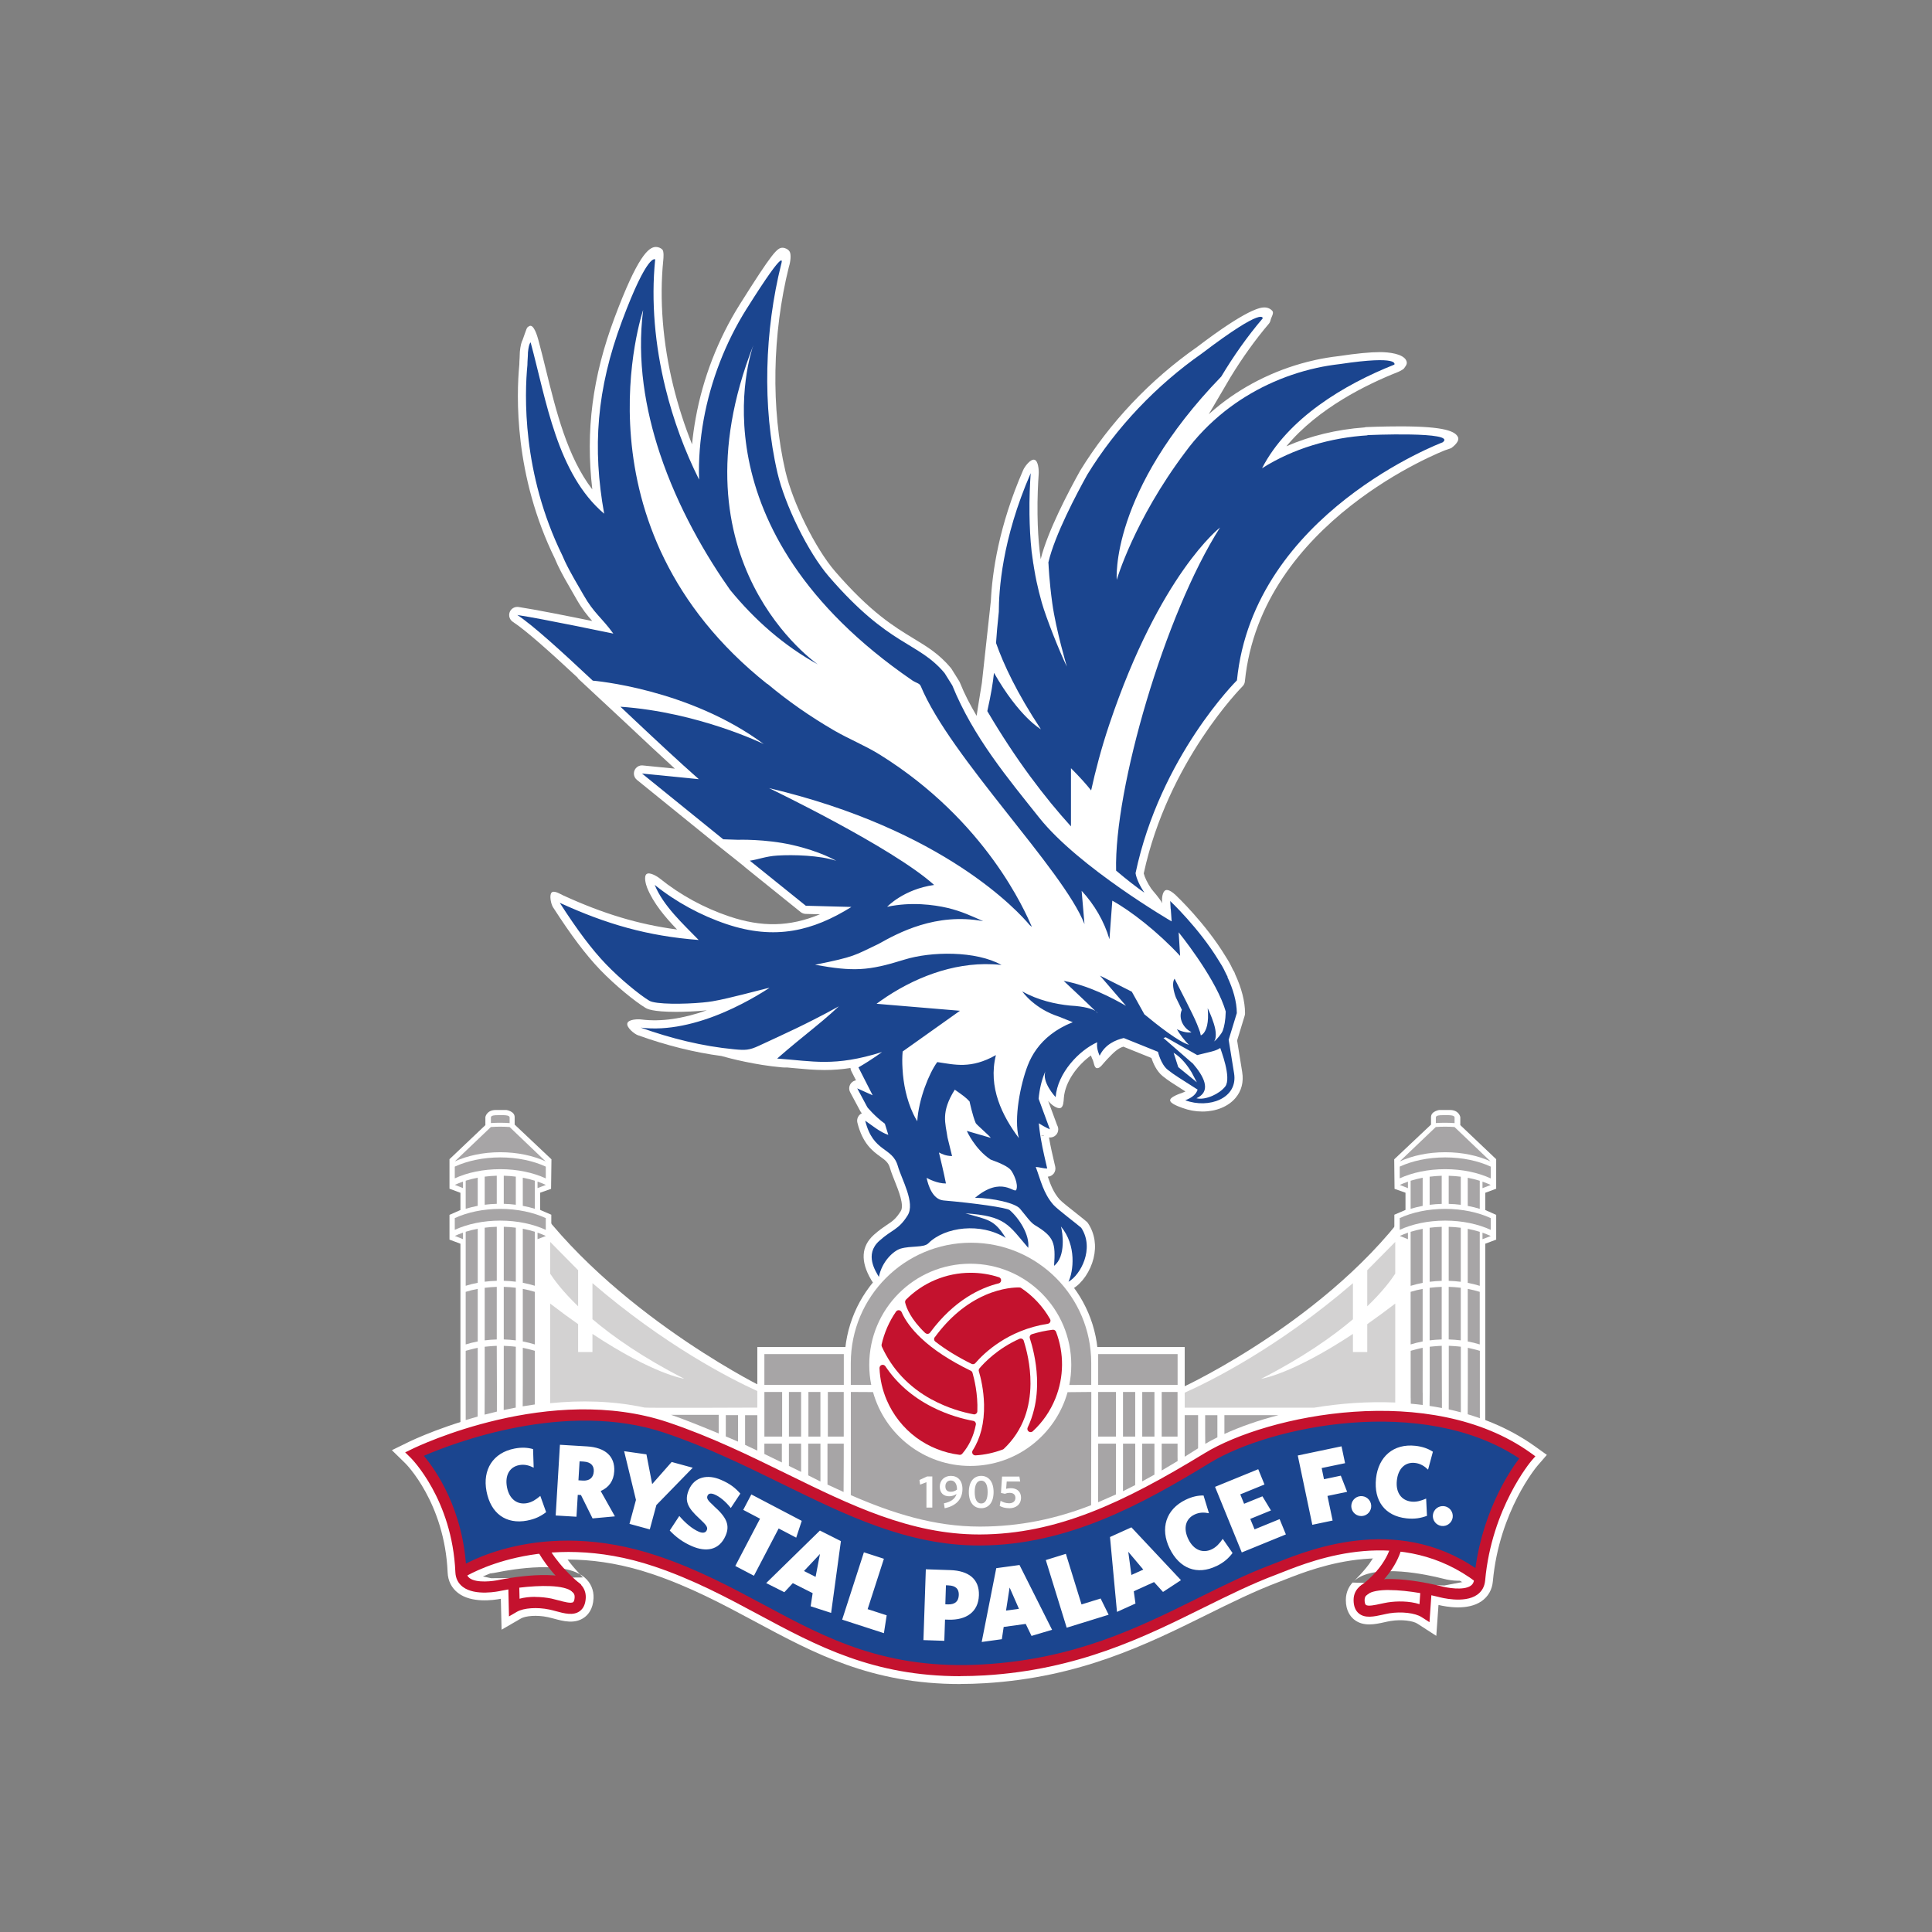 <svg width="512" height="512" viewBox="0 0 512 512" xmlns="http://www.w3.org/2000/svg" xmlns:xlink="http://www.w3.org/1999/xlink"><rect x="0" y="0" width="512" height="512" fill="#808080" stroke="none"/><title>crystal-palace</title><defs><path id="a" d="M5.425 3.13H6.71v7.876H5.425V3.13z"/></defs><g fill="none" fill-rule="evenodd"><path d="M200.988 367.01s-42.576-21.376-63.32-54.17c.11 28.18-1.278 63.328-1.278 63.328l65.166 12.817-.568-21.974zm112.512.58s42.577-19.693 63.32-52.48c-.11 28.173 1.285 61.053 1.285 61.053l-65.172 12.823.568-21.395z" fill="#FFF"/><path d="M313.96 408.715H200.698V356.97H313.96v51.745z" fill="#FFF"/><path d="M291.028 360.798c0 18.337-15.047 33.218-33.606 33.218-18.554 0-33.6-14.88-33.6-33.218 0-18.347 15.046-33.222 33.6-33.222 18.56 0 33.606 14.875 33.606 33.222m-169.013 17.34v-48.54l-2.895-1.087v-6.56l2.895-1.28v-4.57l-2.895-1.08V307.2l9.51-9.03v-2.137s.32-1.875 2.758-1.875h2.806s2.195.32 2.195 1.88v1.993l9.75 9.2-.1 7.826-2.9 1.026v4.563l2.96 1.27v51.575l-24.1 4.667zm271.595 0v-48.54l2.895-1.087v-6.56l-2.895-1.28v-4.57l2.895-1.08V307.2l-9.51-9.03v-2.137s-.32-1.875-2.758-1.875h-2.812s-2.19.32-2.19 1.88v1.993l-9.752 9.2.088 7.826 2.9 1.026v4.563l-2.95 1.27v51.575l24.1 4.67zm-139.135 68.15c-23.55 0-38.6-8.08-54.458-16.598-8.403-4.504-17.087-9.168-27.293-12.595-28.87-9.704-47.88 2.185-48.675 2.7l-3.85-5.94c.9-.59 22.51-14.313 54.77-3.472 10.77 3.62 19.71 8.428 28.38 13.076 16.37 8.78 31.82 17.09 57.25 15.56 23.78-1.43 40.13-9.52 55.94-17.35 6.74-3.34 13.1-6.49 19.85-9.03.43-.17.95-.37 1.55-.6 8.45-3.35 34.21-13.52 56.45 3.43l-4.29 5.63c-19.07-14.54-41.23-5.78-49.58-2.49-.63.25-1.18.47-1.655.64-6.413 2.418-12.63 5.49-19.21 8.75-15.675 7.755-33.44 16.553-58.644 18.07-2.25.134-4.434.2-6.552.2" fill="#FFF"/><path d="M380.605 433.5l-5-3.224c-1.12-.724-4.07-1.182-7.064-.7-.53.08-1.08.208-1.63.33-2.51.557-5.63 1.236-8.06-.712-.99-.8-2.19-2.346-2.19-5.183 0-2.15.93-4.07 2.62-5.39 5.53-4.3 19.08-1.29 23.11-.27 2.68.74 5.63.71 6.21.18 1.37-15.28 7.58-26.33 11.07-31.46-25.06-15.166-63.42-6.925-77.8 2.265-21.43 13.706-39.3 22.207-62.12 22.306-19.447.018-35.95-8.002-53.367-16.536-9.752-4.78-19.83-9.72-30.914-13.448-23.3-7.83-49.806.984-59.874 5.008 3.745 5.156 9.45 15.27 10.07 29.757.545.673 3.484.845 6.125.26 4.14-.845 17.826-3.19 23.135 1.368 1.627 1.4 2.47 3.353 2.366 5.51-.135 2.83-1.4 4.323-2.434 5.074-2.517 1.83-5.604 1-8.09.32-.55-.142-1.09-.29-1.61-.4-2.97-.63-5.94-.314-7.097.36l-5.14 2.97-.196-8.19c-2.03.39-7.78 1.185-11.33-1.53-1.715-1.315-2.674-3.197-2.77-5.45-.792-18.52-11.09-28.8-11.196-28.9l-3.58-3.5 4.5-2.197c1.51-.735 37.348-17.91 69.366-7.155 11.523 3.875 21.822 8.926 31.77 13.805 16.59 8.13 32.26 15.81 50.01 15.81h.235c21.115-.09 37.99-8.17 58.354-21.197 16.84-10.752 60.883-19.98 88.7-.077l3.148 2.258-2.53 2.926c-.1.11-10.09 11.95-11.78 30.55-.195 2.25-1.243 4.086-3.02 5.31-3.64 2.52-9.28 1.49-11.39.984l-.58 8.186zM154.5 418.04s-3.517-3.533-4.983-6.127c-2.895-5.14-25.54 5-25.54 5l6.176 1.33m228.29 1.147s3.6-3.45 5.12-6.006c3.034-5.067 25.42 5.602 25.42 5.602l-6.204 1.187" fill="#FFF"/><path d="M121.344 418.242s-.49-13.943-3.61-20.125c-3.127-6.188-4.38-12.414-4.38-12.414s18.985-9.565 31.357-9.797c12.37-.232 43.16 5.122 52.75 10.415 9.6 5.3 35.45 19.5 48.86 22.4 13.42 2.9 35.57-.55 49.43-6.26 13.86-5.7 23.13-15.53 28.74-18.03 5.618-2.49 23.73-9.05 35.91-10.14 12.18-1.1 26.847 3.89 35.11 5.46 8.267 1.563 7.05 4.693 7.05 4.693L392.6 416.1s-15.898-5.41-26.556-5.72c-10.658-.313-28.787 7.712-34.405 9.793-5.61 2.087-30.31 12.404-38.26 15.533-7.95 3.125-34.81 10.31-50.12 6.878-15.3-3.44-45.03-18.545-52.81-22.41-7.78-3.857-35.906-13.136-39.63-11.364-3.73 1.766-29.49 9.44-29.49 9.44m155.18-117.41c.06.038.125.06.18.088l-.937.155.753-.244zm109.94-184.8c-.562-1.72-3.49-3.05-15.35-3.05-4.62 0-8.926.187-8.97.187-.19.005-.365.044-.54.094-7.34.54-14.35 2.23-20.677 4.99 8.394-10.14 21.473-16.47 29.38-19.6.41-.16 1.576-.7 1.824-1.08.38-.61 1.03-1.16.5-2.15-.92-1.68-4.515-2.12-6.92-2.12-2.58 0-6.246.36-10.834 1.05-2.185.25-4.34.608-6.4 1.06-.097.016-.19.04-.28.07-9.106 2.05-17.724 6.133-24.92 11.813-1.01.8-1.98 1.63-2.933 2.474l5.796-9.874c3.14-5.13 6.53-9.87 10.112-14.088.243-.28.403-.625.474-.98.144-.72.96-1.847.496-2.415-.294-.35-.96-.95-2.14-.95-1.043 0-4.51.355-17.79 10.456-12.5 8.746-23.21 20.07-31.03 32.817-3.136 5.63-8.622 16.077-10.45 23.43-.102-.743-.21-1.482-.284-2.2-.33-2.95-.51-6.015-.56-9.647-.06-4.34.133-8.232.31-10.73.076-1.05-.122-3.52-1.137-3.76-1.02-.257-2.57 1.78-2.983 2.75-6.495 14.882-8.204 27.263-8.557 34.65l-2.375 21.72c-.27 1.5-1.4 8.752-1.4 8.752-1.81-3.14-3.077-5.47-4.45-8.873-.05-.116-.11-.22-.17-.332l-2.05-3.273c-.05-.084-.11-.172-.178-.244-3.1-3.685-6.23-5.59-9.857-7.78-5.09-3.09-11.42-6.926-20.827-17.82-5.19-6.017-11.203-18.166-13.144-26.528-3.85-16.565-3.49-36.37.93-54.16.403-1.186.684-3.355.155-4.095-.402-.567-1.16-.95-1.86-.95-1.383 0-2.635 1.22-11.313 15.02-.02.04-.045.07-.067.11-5.695 9.085-9.72 19.473-11.62 30.07-.426 2.308-.74 4.61-.96 6.895-2.01-5.01-3.678-10.2-4.98-15.493-2.778-11.345-3.7-22.86-2.65-33.285.065-.653.21-2.39-.255-2.855-.45-.426-1.07-.674-1.71-.674-1.918 0-4.857 2.468-10.97 18.82-5.818 15.568-7.69 29.836-5.87 45.44-6.608-8.605-9.585-20.715-12.265-31.62-.664-2.702-1.32-5.36-2.004-7.9-.34-1.27-1.26-4.36-2.42-3.77-.082.032-.16.082-.236.137-.005.007-.016.01-.027.018-.045.03-.084.06-.12.1-.057.046-.113.08-.157.13-.233.224-1.07 2.92-1.214 3.21-.37.695-.61 1.71-.754 3.19-.005.07-.01.137-.01.21 0 .507-.034 1.015-.06 1.523-.034.564-.073 1.12-.073 1.684-.79 8.18-1.41 29.348 9.44 51.46l.25.58c.14.33.29.665.44 1.002 1.18 2.49 2.51 4.78 3.79 6.98.422.73.835 1.448 1.243 2.166 1.5 2.63 2.81 4.24 4.16 5.77-6.125-1.254-15.18-3.06-19.545-3.716-1.01-.135-1.97.42-2.33 1.36-.36.95-.02 2.02.834 2.575 3.646 2.393 10.296 8.393 17.276 14.895l-.1.03 12.385 11.53 1.13 1.06c4.044 3.81 8.24 7.74 12.25 11.39l-8.49-.848c-.94-.11-1.85.44-2.208 1.323-.362.88-.103 1.9.64 2.5l19.76 16.01-.014.005 8.644 6.89c.06.06.11.135.18.19l14.838 11.95c.367.292.825.457 1.29.474l3.808.1c-8.055 3.35-15.422 3.46-24.045.566-6.64-2.23-13.004-5.7-18.39-10.047-.767-.62-2.725-1.768-3.51-1.18-.79.59-.205 2.762.164 3.68 1.682 4.12 4.78 7.753 7.912 11.02-10.22-1.353-19.55-4.174-30.174-9.04-.877-.405-2.476-1.443-3.104-.72-.62.73-.12 3.036.4 3.847 4.81 7.47 8.664 12.59 12.49 16.58 4.025 4.19 9.335 8.48 11.948 10.046.496.31 1.836 1.106 8.2 1.106 2.402 0 5.076-.12 7.32-.335.28-.03.556-.054.82-.08-6.345 2.25-12.2 3.08-17.246 2.45-1.09-.16-3.577-.05-3.836 1.016-.256 1.076 1.8 2.787 2.84 3.157 7.57 2.704 14.972 4.553 22.063 5.486 2.33.655 8.977 2.393 16.134 3.023.485.04.937.04 1.373.03.59.06 1.18.106 1.75.166 2.747.25 5.344.5 8.11.5 2.28 0 4.528-.17 6.866-.534.02.28.093.557.225.817l1.243 2.45c-.45.08-.89.3-1.22.66-.63.674-.76 1.68-.327 2.49l2.687 5.022c.06.114.13.23.216.33.02.016.08.1.197.237-.117.05-.227.12-.337.195-.728.51-1.06 1.424-.85 2.285 1.39 5.594 4.092 7.56 6.07 9 1.352.976 2.17 1.566 2.593 3.1.285 1.017.75 2.154 1.234 3.373 1.023 2.56 2.57 6.43 1.602 7.964-1.297 2.07-2.185 2.667-3.668 3.65-.92.62-2.065 1.39-3.465 2.644-3.36 3.024-3.598 7.036-.698 11.94l.176.285c.44.78 1.33 1.193 2.22 1.055.886-.15 1.587-.83 1.763-1.717.674-3.457 6.347-6.195 7.456-6.266 1.95-.132 3.8-.26 5.064-1.53 2.065-2.063 13.275-2.19 13.275-2.19s1.31.046 3.38.47c.395.2.803.376 1.167.608.358.23.738.35 1.16.324.247 0 4.007 1.518 4.316 1.877.56.66 6.916 4.18 7.655 4.578.43.225 4.13 5.165 4.664 5.165.86 1.27 1.184.916 1.206-.38 2.41-1.425 4.575-4.6 5.41-7.98.83-3.375.33-6.58-1.436-9.28-.1-.155-.21-.293-.35-.415-.374-.344-1.35-1.12-2.496-2.027-1.565-1.23-4.18-3.29-4.71-3.893-1.586-1.816-2.36-3.792-3.124-6.04.604-.037 1.172-.33 1.56-.816.4-.51.55-1.19.41-1.82l-.29-1.246c-.44-1.9-.944-4.045-1.346-6.402l-.026-.12c.093.01.18.02.27.02.005 0 .016-.004.033 0 1.19 0 2.155-.965 2.155-2.16 0-.4-.11-.78-.298-1.1l-2.382-6.45c.22.25.38.43.453.51.59.617 2.01 1.67 2.824 1.38.8-.277.825-1.845.89-2.695.337-4.302 3.624-8.663 7.17-11.22.197.587.39.98.44 1.07.37.726.403 2.3 1.213 2.3.01 0 .024 0 .04-.007.816-.01 1.434-1.147 2.61-2.36 1.482-1.547 2.73-2.88 4.29-3.34l7.44 2.997c.44 1.33 1.36 3.493 2.98 4.806 1.392 1.127 2.75 1.983 5.21 3.545.256.17.532.34.824.527-.227.11-.47.22-.75.32-.85.306-3.29 1.11-3.298 2.017 0 .9 2.423 1.715 3.272 2.03 1.65.62 3.47.95 5.25.95 3.66 0 6.866-1.315 8.8-3.595 1.595-1.88 2.207-4.265 1.77-6.882-.324-1.96-1.096-6.793-1.344-8.35l2.013-6.596c.06-.204.09-.425.09-.64-.013-3.124-.91-6.61-2.643-10.37l-.083-.248c-.074-.26-.21-.49-.37-.69-.09-.2-.184-.37-.27-.53-.47-1.024-1.04-2.05-1.772-3.18-5.33-8.795-12.92-15.965-13.24-16.27-.643-.6-1.91-1.655-2.71-1.285-.8.375-.965 2.103-.916 2.986l.03.47c-.518-1.233-2.503-3.303-2.944-3.97-.96-1.43-1.67-2.9-1.93-3.953 6.4-29.647 25.99-49.385 26.182-49.584.353-.35.58-.815.623-1.32 4.247-42.416 52.64-61.09 53.13-61.27.183-.066 1.435-.46 1.59-.57 1.682-1.24 1.952-2.22 1.814-2.643z" fill="#FFF"/><path d="M254.507 443.985c-23.085 0-37.917-7.965-53.55-16.355-8.48-4.548-17.234-9.245-27.606-12.734-29.97-10.08-50.2 2.788-50.4 2.915l-1.65-2.53c.87-.56 21.67-13.78 53.02-3.24 10.61 3.57 19.48 8.33 28.07 12.93 16.64 8.93 32.35 17.37 58.33 15.81 24.19-1.46 40.72-9.64 56.71-17.56 6.7-3.31 13.02-6.44 19.68-8.95.45-.17.98-.37 1.58-.61 9.07-3.58 33.16-13.08 54.48 3.17l-1.83 2.406c-19.962-15.223-42.9-6.17-51.533-2.754-.62.237-1.163.458-1.626.63-6.51 2.45-12.774 5.546-19.396 8.836-15.5 7.676-33.064 16.37-57.864 17.86-2.2.134-4.33.2-6.39.2" fill="#292D6B"/><path d="M251.37 420.14l-.684-.023-.165 5.034.63.03c1.85.06 2.88-.72 2.94-2.49.06-1.63-.87-2.48-2.71-2.54m15.22 6.67l3.43-.47-2.474-5.64-.95 6.12zm-50.46-8.94l1.16-6.05-4.24 4.506 3.08 1.55zm-61.43-30.55l-1.115-.06-.302 5.026 1.14.074c1.795.107 2.826-.76 2.925-2.42.097-1.57-.85-2.503-2.643-2.61m145.118 30.04l3.15-1.42-3.98-4.72.827 6.14z" fill="#1B458F"/><path d="M382.575 404.407c-1.456.116-2.724-.966-2.85-2.417-.116-1.457.964-2.732 2.425-2.854 1.45-.12 2.724.966 2.84 2.418.127 1.457-.965 2.732-2.415 2.853zm-4.135-14.947c-.916-.894-2.013-1.612-3.474-1.772-2.564-.276-4.444 1.463-4.786 4.653-.353 3.26 1.257 5.31 3.85 5.6 1.3.14 2.507-.19 3.913-.8l.22 4.57c-1.592.59-3.24.906-5.43.67-5.7-.62-8.712-4.636-8.072-10.586.63-5.784 4.64-9.27 10.43-8.64 1.89.206 3.39.75 4.64 1.57l-1.28 4.757zm-17.484 12.303c-1.45.116-2.724-.965-2.845-2.417-.11-1.457.96-2.732 2.42-2.854 1.45-.116 2.73.966 2.85 2.423.12 1.452-.96 2.733-2.42 2.848zm-7.78 1.193l-5.398 1.13-3.854-18.363 11.595-2.434.94 4.47-6.2 1.29.61 2.96 4.46-.94 1.675 4.28-5.21 1.09 1.36 6.496zm-24.095 8.45L322 394.03l11.446-4.675 1.654 4.052-6.417 2.616 1.014 2.495 4.858-1.976 2.26 3.742-5.484 2.24 1.14 2.772 6.64-2.71 1.66 4.05-11.67 4.77zM322.41 415c-5.155 2.517-9.842.712-12.456-4.67-2.547-5.238-.997-10.327 4.235-12.866 1.71-.834 3.27-1.17 4.76-1.143l1.44 4.71c-1.25-.26-2.56-.29-3.87.36-2.33 1.13-3 3.61-1.6 6.5 1.42 2.94 3.882 3.82 6.23 2.68 1.17-.57 2.02-1.49 2.89-2.76l2.602 3.755c-1.036 1.35-2.26 2.493-4.245 3.454zm-14.21 6.872l-2.364-2.606-5.375 2.434.45 3.252-4.9 2.218-1.85-19.843 5.67-2.566 13.14 14-4.76 3.12zm-25.516 9.488l-5.536-17.928 5.32-1.65 4.147 13.407 5.06-1.57 2.124 4.3-11.12 3.44zm-9.33 2.158l-1.527-3.168-5.843.806-.487 3.25-5.338.735 3.86-19.56 6.16-.84 8.63 17.17-5.46 1.627zm-22.043-4.29l-.87-.026-.19 5.63-5.53-.188.63-18.767 6.49.215c4.84.166 7.73 2.363 7.58 6.69-.15 4.427-3.38 6.607-8.1 6.447zm-17.08 3.572l-11.05-3.58 5.76-17.842 5.3 1.71-4.31 13.353 5.046 1.63-.735 4.74zm-13.99-5.37l-5.41-1.75.53-3.48-5.26-2.654-2.243 2.407-4.81-2.422 14.237-13.92 5.564 2.8-2.595 19.03zM194.86 415l6.557-12.53-4.454-2.34 2.15-4.09 13.36 7.004-1.47 4.45-4.65-2.435-6.555 12.53-4.934-2.59zm-5.744-15.94c3.368 2.974 4.4 5.05 3.19 7.87-1.74 4.074-5.37 4.35-8.87 2.848-2.52-1.08-4.35-2.483-5.95-4.172l2.537-3.86c1.594 1.868 3.44 3.43 5.16 4.17 1 .43 1.793.353 2.118-.392.31-.722.04-1.252-1.95-3.09-2.99-2.755-4.09-4.593-2.794-7.617 1.518-3.545 5.046-4.13 8.44-2.673 2.5 1.064 3.835 2.146 5.197 3.675l-2.525 3.82c-1.38-1.74-2.94-3.01-4.24-3.56-1.02-.44-1.67-.31-1.925.29-.29.67-.04 1.19 1.63 2.68zm-16.93 6.242l-5.37-1.464 1.72-6.347-3.135-12.91 5.91.84 1.52 7.88 5.168-5.86 5.585 1.525-9.637 9.89-1.75 6.46zm-15.144-2.893l-3.08-6.21-.846-.05-.346 5.8-5.51-.33 1.127-18.74 7.163.43c4.83.29 7.464 2.6 7.227 6.62-.157 2.523-1.4 4.25-3.587 5.21l3.767 6.71-5.913.543zm-17.313.56c-5.64 1.07-9.68-1.89-10.8-7.77-1.098-5.72 1.73-10.23 7.45-11.32 1.87-.358 3.45-.27 4.89.15l.162 4.923c-1.137-.585-2.4-.955-3.844-.684-2.534.49-3.83 2.705-3.23 5.856.61 3.205 2.76 4.712 5.32 4.22 1.28-.243 2.345-.916 3.51-1.916l1.543 4.308c-1.355 1.038-2.844 1.816-5.005 2.224zm180.24-16.63c-21.23 13.56-38.51 21.66-60.24 21.74-29.377.11-52.14-19.375-83.146-29.8-31.015-10.42-66.7 6.98-66.7 6.98s11.39 11.14 12.25 31.28c0 0 20.7-13.51 51.714-3.09 31.01 10.427 47.074 31.225 86.97 28.82 34.748-2.09 54.51-18.194 76.83-26.6 6.925-2.606 32.453-14.49 54.536 2.285 2.01-19.63 12.54-31.807 12.54-31.807-26.426-18.903-69.157-9.785-84.755.184z" fill="#1B458F"/><path d="M141.807 423.203c1.566 0 3.088.182 4.345.44.606.134 1.25.305 1.89.476 1.385.37 3.27.89 3.855.46.215-.16.358-.63.39-1.28.03-.63-.164-1.09-.633-1.49-2.133-1.84-8.546-1.72-14.038-1.06l.072 2.93c1.296-.36 2.724-.497 4.12-.497zm226.288-1.838c-2.526 0-4.66.325-5.757 1.186-.485.38-.705.83-.705 1.46.005.66.126 1.13.336 1.3.55.45 2.47.04 3.85-.27.65-.13 1.3-.28 1.92-.38 2.38-.38 5.73-.42 8.44.46l.204-2.93c-2.744-.47-5.733-.81-8.31-.81zm10.702 8.516l-2.08-1.34c-1.703-1.09-5.28-1.51-8.507-1-.562.09-1.152.23-1.747.36-2.305.51-4.676 1.03-6.33-.3-.943-.76-1.417-1.96-1.417-3.58-.006-1.53.623-2.83 1.825-3.76 5.01-3.91 19.68-.324 21.34.096 1.45.404 5.95 1.226 7.87-.115.54-.37.83-.894.9-1.65 1.53-16.874 9.168-28.393 11.958-32.097-25.444-16.99-65.965-8.58-81.877 1.12-18.12 11.065-37.763 21.86-60.993 21.96h-.267c-18.896 0-35.067-7.93-52.187-16.32-9.81-4.81-19.954-9.78-31.163-13.55-26.21-8.803-56.25 2.833-63.803 6.1 3.166 3.78 10.58 14.307 11.288 30.706.027.755.29 1.29.81 1.69 1.874 1.43 6.384.82 7.824.495 1.7-.347 16.52-3.222 21.34.923 1.153.99 1.72 2.32 1.65 3.85-.08 1.617-.62 2.8-1.59 3.505-1.72 1.256-4.07.616-6.35 0-.58-.157-1.17-.317-1.72-.43-3.2-.676-6.79-.428-8.55.583l-2.134 1.24-.165-7.152c-.66.11-1.29.227-1.873.35-.67.15-6.92 1.485-10.207-1.027-1.22-.933-1.9-2.274-1.964-3.897-.83-19.33-11.71-30.18-11.82-30.29l-1.483-1.458 1.868-.903c1.48-.73 36.587-17.55 67.817-7.06 11.39 3.833 21.62 8.85 31.515 13.7 16.806 8.24 32.685 16.02 50.908 16.02h.248c20.28-.083 37.805-8.302 59.49-21.527 16.76-10.237 59.968-19.02 86.367-.13l1.3.94-1.054 1.21c-.092.123-10.51 12.393-12.256 31.723-.15 1.61-.883 2.92-2.15 3.785-3.4 2.356-9.59.727-10.28.534-.56-.14-1.173-.29-1.82-.426l-.5 7.14z" fill="#C4122E"/><path d="M254.523 444.212c-23.08 0-37.906-7.96-53.532-16.35-8.47-4.547-17.24-9.25-27.61-12.74-29.9-10.05-50.25 2.794-50.45 2.927l-1.59-2.46c.87-.58 21.67-13.78 52.98-3.25 10.61 3.56 19.48 8.33 28.07 12.93 16.64 8.93 32.36 17.36 58.36 15.803 24.196-1.45 40.737-9.64 56.73-17.556 6.69-3.317 13.015-6.447 19.67-8.947.448-.17.978-.38 1.58-.617 9.064-3.58 33.13-13.09 54.43 3.16l-1.77 2.322c-19.997-15.24-42.95-6.17-51.585-2.76-.622.236-1.163.46-1.62.633-6.52 2.446-12.78 5.55-19.403 8.827-15.5 7.68-33.067 16.374-57.856 17.864-2.195.13-4.323.19-6.38.19" fill="#C4122E"/><path d="M152.183 422.272c-7.013-5.74-9.73-11.31-9.847-11.553l2.63-1.27c.033.06 2.59 5.25 9.07 10.56l-1.853 2.26zm209.797.608l-1.72-2.368c7.548-5.492 8.446-11.343 8.452-11.404l2.9.41c-.044.286-1.092 7.147-9.632 13.362" fill="#C4122E"/><path d="M290.294 267.935c.226.22.43.425.618.596 0 0-.094-.25-.618-.59m-15.63-113.86c-.453-2.17-.928-4.86-1.286-7.87.28 2.49.69 5.09 1.285 7.88" fill="#27409B"/><g transform="matrix(1 0 0 -1 267.954 157.201)"><mask id="b" fill="#fff"><use xlink:href="#a"/></mask><path d="M5.514 0c-.452 2.17-.927 4.868-1.285 7.877.28-2.49.68-5.09 1.28-7.877" transform="translate(1.195 3.131)" mask="url(#b)" fill="#FFF"/></g><path d="M295.793 233.533c.006-.475 0 0 0 0" fill="#F4F4F4"/><path d="M324.697 287.938c-.788 1-2.045 1.877-3.385 2.462-1.478.65-3.06.95-4.25.65.027-.01.054-.026.087-.043.12-.06.23-.12.35-.187.08-.05.18-.094.26-.144 3-1.86 1.38-5.365-1.74-8.942l-.06-.01-7.14-6.21-.38-.337-.11-.094.07-.022.22-.07.056-.01.264-.09 1.08.61 3.633 2.06.27.147 1.61.91 1.75.99c.005 0 .01-.006.016-.006.01-.006.02-.006.04-.01 1.633-.382 3.48-.84 3.75-.92 1.224-.32 1.913-.67 2.29-.954.026.252 3.11 7.936 1.3 10.24zm-8.01-1.523l-2.58-2.103-1.854-1.507-.463-1.43-.116-.375-.645-1.954-.02-.06c2.08 1.23 3.72 3.45 4.79 5.22.222.382 1.38 2.623 1.38 2.623l-.51-.42zm-13.443-17.657l-3.303-5.95-8.43-4.256 6.89 8.003c-3.63-2.075-9.81-5.37-16.52-6.618 0 0 5.7 5.332 8.42 7.998.52.337.62.602.62.602-.18-.177-.39-.38-.61-.602-.8-.52-2.62-1.214-6.79-1.452-3.86-.39-8.45-1.407-12.61-3.753 0 0 .83 1.22 2.53 2.688.02.022.05.04.07.055.01.006.01.017.03.022 1.592 1.358 3.935 2.904 7.094 3.93.244.083 3.41 1.39 3.663 1.463-2.28.91-4.186 1.998-5.78 3.235-3.08 2.38-4.99 5.243-6.13 8.158-1.97 5.04-3.77 14.15-2.383 19.33-4.37-5.87-8.22-13.44-6.078-22-6.65 3.75-10.934 2.52-15.543 1.85-2.13 2.87-4.94 9.77-5.3 15.68-.39-.622-.756-1.3-1.09-2.01-1.72-3.67-2.6-7.863-2.815-11.892-.106-1.605-.095-3.156.032-4.575v-.01l15.19-10.792-22.102-1.85c.005-.01.01-.01.01-.01.365-.27.745-.536 1.115-.806 8.507-5.997 19.005-10.13 29.54-9.66.818.03 1.634.09 2.45.19-6.787-3.807-18.702-3.62-25.765-1.41-9.59 2.996-13.395 3.18-23.656 1.356 10.775-2.18 10.38-2.47 16.774-5.497 5.25-2.94 15.217-8.377 27.79-6.058-3.084-1.354-5.714-2.623-9.457-3.517-3.66-.84-9.62-1.657-16-.29 0 0 4.34-4.65 12.45-5.79-11.068-9.99-43.76-25.666-43.76-25.666 46.423 10.973 66.16 32.79 69.1 36.314.2.154.386.31.57.458-1.75-3.984-12.04-28.017-40.26-45.613-3.91-2.44-8.23-4.16-12.213-6.472-6.37-3.71-12.258-7.818-17.61-12.316l.026.09c-52.5-41.74-32.96-99.177-32.96-99.177-1.7 13.324.56 26.373 4.41 37.99 2.45 7.376 5.54 14.16 8.688 20.065 3.538 6.637 7.127 12.157 9.94 16.13 6.535 7.993 14.293 14.827 23.28 19.76 0 0-39.62-27.012-17.114-84.6-.877 2.463-16.46 48.613 42.086 88.807 1.13.76 1.954.737 2.29 1.56 7.785 18.774 37.785 48.66 43.376 63.04-.253-2.94-.5-5.882-.755-8.82 3.36 3.617 5.99 8.09 7.37 12.835.25-2.906.51-7.316.76-10.22 4.846 2.666 12.035 8.235 17.97 14.643 0 0-.07-.07-.16-.17l-.59-.638c.09.09.175.186.25.27.06.06.098.104.14.154.085.08.145.15.2.21.056.064.1.1.16.17l-.26-4.27-.125-1.983s8.967 11.034 12.016 19.567c.17.487.33.967.46 1.43-.057 2.4-.4 4.013-.796 5.08-.342.904-1.703 2.394-2 2.615-.216.17-.354.22-.354.22.42-.32.51-1.096.512-1.81.002-.908-.19-1.85-.527-2.93-.314-1.01-.695-1.977-1.01-2.716-.34-.81-.606-1.345-.606-1.345.185 1.98.09 3.434-.146 4.483 0 .025-.007.06-.02.09-.45 1.977-1.36 2.496-1.602 2.6l-.06.028c-.068-.32-.14-.625-.217-.9-.25-.724-.53-1.43-.805-2.126-1.013-2.54-4.72-9.55-5.93-12-1.05 1.5.35 4.98.35 4.98.475.92 1.577 3.27 1.577 3.27-1.023 2.34.49 4.93 2.55 5.92-.58.26-2.504-.02-3.854-.8.5 1.02 2.31 3.456 3.214 4.15-2.602-.644-8.58-5.38-11.854-8.09zm22.082-9.864l-.12-.38s.02.098.06.247c-.2-.4-.398-.81-.607-1.23-.48-1.04-1.05-2.01-1.66-2.94-5.25-8.65-12.88-15.81-12.88-15.81l.12 2.106.03.01.23 3.285s-24.6-14.3-35.09-27.48c-8.13-10.22-17.5-21.366-23.04-35.055l-2.05-3.28c-7.09-8.428-14.48-6.838-30.66-25.58-5.55-6.43-11.68-19.085-13.62-27.45-4.11-17.676-3.377-37.796.99-55.348 0 0 2.05-5.994-9.15 11.83l.002-.013c-5.607 8.913-9.533 19.063-11.407 29.42-.953 5.29-1.383 10.624-1.21 15.873-3.8-7.58-6.844-15.824-8.928-24.335-2.75-11.21-3.828-22.864-2.708-34.014 0 0-1.97-1.92-8.766 16.27-6.802 18.2-7.88 33.726-4.75 51.12-12.5-10.605-15.33-30.03-19.486-45.4 0 0-.008 0-.008.01h-.006c-.005 0-.01.01-.02.017h-.007c-.034.034-.09.106-.155.238-.16.3-.378.975-.516 2.4 0 1.11-.143 2.214-.143 3.32-.755 7.7-1.466 28.612 9.253 50.47.23.51.44 1.04.68 1.534 1.525 3.217 3.327 6.12 4.965 8.996 2.715 4.79 4.827 5.96 7.87 10.182-.32-.05-18.71-3.918-25.445-4.928 4.073 2.67 11.53 9.45 20.002 17.4 0 0 25.38 2.04 45.3 16.798 0 0-17.25-8.45-37.975-9.89l3.66 3.45c5.904 5.556 11.83 11.092 17.11 15.75l-.08-.006-14.97-1.485 21.52 17.425 3.866.13s7.23-.253 14.385 1.365c7.63 1.73 11.687 4.21 11.687 4.21-4.264-1.447-11.355-1.668-15.633-1.39-3.05.19-5.04 1.05-7.256 1.356l1.263 1.01 13.575 10.93 12.09.32c-10.207 6.36-20.226 8.868-33.07 4.557-6.83-2.29-13.445-5.88-19.064-10.405 2.27 5.58 7.55 10.374 11.65 14.602-13.535-1.045-24.44-4.18-36.81-9.85 4.73 7.347 8.49 12.34 12.24 16.256 3.745 3.91 8.91 8.14 11.497 9.694 1.645.988 9.21.95 14.21.464.938-.09 1.798-.19 2.498-.31 1.144-.186 2.58-.495 4.105-.85 5.14-1.185 11.333-2.92 10.99-2.692-2.232 1.45-4.67 2.876-7.24 4.195-1.514.78-3.075 1.525-4.67 2.21-7.194 3.09-15.034 5.01-22.18 4.106 7.99 2.86 16.354 4.95 24.82 5.75 2.91.282 3.97.24 6.51-.94 3.78-1.75 6.903-3.19 9.91-4.63 1.52-.735 3.03-1.475 4.56-2.26 2.11-1.07 4.28-2.21 6.714-3.564-1.4 1.32-2.81 2.55-4.255 3.777-.81.673-1.64 1.36-2.478 2.053-2.925 2.398-6.05 4.88-9.618 8.017 9.56.665 15.096 2.25 27.794-1.725 0 0-2.616 1.956-6.25 4.064l3.765 7.394-4.085-1.837 2.69 5.023s1.91 2.367 4.627 4.343l.92 2.96c-2.1-.622-4.79-2.87-6.126-3.757 2.126 8.53 7.19 6.86 8.65 12.03.986 3.49 4.68 9.75 2.59 13.072-2.453 3.912-4.063 3.636-7.52 6.755-4.01 3.6-.92 8.1-.094 9.54.827-4.213 3.964-6.956 5.745-7.49 2.797-.824 6.15-.195 7.37-1.42 4.42-4.41 13.92-5.53 20.49-1.413-3.042-4.924-4.61-4.775-10.662-6.524 10.7.708 11.404 3.054 16.636 9.148.43-3.47-2.45-7.883-4.91-10-.765-.65-9.267-1.85-17.527-2.563-2.9-.252-4.075-3.983-4.494-5.992.51.29 2.848 1.52 5.126 1.494-.58-2.915-1.38-6.22-1.857-8.208.814.37 1.646.89 3.48.95l-1.2-4.89c-.565-3.91-1.83-6.74 1.916-12.71 2.07 1.45 2.984 2.08 3.92 3.132 0 0 .78 3.73 1.633 5.726.162.374 3.85 3.526 3.98 3.907l-6.34-1.838s2.114 4.817 6.3 7.594c2.48.876 4.685 1.875 5.41 2.84.743 1.005 1.994 3.71 1.404 5.16-.475 1.17-3.844-3.83-10.934 2.13 4.84.076 10.647 1.4 11.9 2.88 1.62 1.92 2.784 3.665 3.953 4.366 5.15 3.09 5.506 4.715 5.092 10.78 3.183-2.46 2.29-8.88 1.81-10.43 4.222 5.072 3.296 11.96 2.005 14.654 3.165-1.762 7.003-8.767 3.38-14.303-.98-.888-6.335-4.9-7.377-6.09-2.686-3.076-3.36-6.53-4.677-10.036.93.055 2.1.43 3.037.42-.475-2.076-1.14-4.78-1.66-7.767-.044-.27-.094-.55-.138-.82l-.05-.338c-.065-.44-.13-.887-.19-1.345l-.035-.328c-.06-.46-.11-.92-.154-1.39 1.736 1.113 2.93 1.59 2.93 1.59l-2.975-8.08v-.02c.055-.61.13-1.22.23-1.836 0-.03.01-.08.018-.114.087-.554.203-1.11.33-1.657l.066-.27c.11-.503.27-1 .43-1.497.04-.12.07-.234.11-.356.21-.59.45-1.188.71-1.76-1.345 2.89 2.613 7.07 2.613 7.07.496-6.404 6.213-12.38 11.01-14.54-.264 1.777.656 3.565.656 3.565 1.416-3.027 4.31-4.21 6.384-4.688l3.883 1.56 4.11 1.657 1.08.44s.74 3.273 2.56 4.736c1.75 1.42 3.57 2.46 7.942 5.276-.328 1.088-1.31 2.11-3.28 2.82 6.21 2.33 14.05-.47 12.94-7.152-.39-2.355-1.43-8.863-1.43-8.863v-.023l1.47-4.803.436-1.437.046-.15.207-.66c-.015-3.1-1-6.375-2.5-9.59z" fill="#1B458F"/><path d="M362.242 115.325l.36.034c-9.998.6-19.9 3.5-28.15 8.74 6.794-13.24 21.797-22.21 35.063-27.47 0 0 1.637-2.55-14.39-.15-2.085.24-4.153.57-6.198 1.02-.033.01-.06.01-.094.02h.028c-8.81 1.95-17.18 5.86-24.25 11.44-3.98 3.156-7.57 6.83-10.58 10.972-13.51 17.99-18.08 33.727-18.08 33.727S294 130.44 323.64 99.8c3.27-5.46 6.93-10.662 10.98-15.414 0 0 .69-3.474-16.09 9.27-12.13 8.49-22.73 19.644-30.37 32.1-2.745 4.926-8.623 15.97-10.326 23.28.017.216.028.442.045.66 0 0 .182 4.374.99 10.2.973 7.04 3.86 16.77 3.86 16.77-1.967-4.016-5.47-12.86-6.637-16.938-.57-1.99-1.02-3.87-1.41-5.675-.245-1.128-.43-2.204-.614-3.27-.1-.568-.193-1.16-.287-1.766-.14-.96-.28-1.915-.39-2.848-.374-3.4-.517-6.62-.567-9.85-.06-4.27.126-8.13.32-10.917-7.704 17.68-8.43 31.3-8.448 36.75-.38 3.48-.59 6.073-.735 8.25 1.995 5.68 5.54 13.255 11.89 22.865 0 0-5.713-3.184-12.434-14.957-.27 2.594-.744 5.547-1.77 10.145 7.62 12.96 15.26 22.934 22.17 30.546v-15.42c2.47 2.478 4.175 4.405 5.344 5.895 1.1-5.02 2.65-11.05 4.806-17.463 13.43-40.017 29.354-52.21 29.354-52.21-14.653 22.923-28.1 69.277-27.54 90.92 2.84 2.423 5.377 4.366 7.48 5.845-1.13-1.71-2.09-3.653-2.33-5.17 6.524-30.92 26.87-51.1 26.87-51.1 4.43-44.3 54.514-63.075 54.514-63.075 4.07-2.986-20.068-1.91-20.068-1.91" fill="#1B458F"/><path d="M369.753 370.517v-25.052c-2.625 2.013-5.09 3.813-7.416 5.446v7.39h-3.794v-4.8c-16.27 10.77-24.32 11.9-24.32 11.9 10.966-5.61 18.807-11.11 24.32-15.78v-9.56c-19.992 17.198-37.945 26.05-44.583 29.01 0 .48 0 1.94.005 3.98h34.28c6.842-1.14 14.16-1.68 21.503-1.37" fill="#D3D2D2"/><path d="M338.805 375.034c-5.365 1.39-10.233 3.108-14.324 4.985v-4.99h14.33zm-43.07 21.01c-1.334.597-3.72 1.646-4.725 2.07l.017-5.09v-10.44h4.71v13.462zm-.003-15.334h-4.704v-11.83h4.704v11.83zm16.333 5.573v-3.698h-4.202v7.115c1.395-.806 2.8-1.645 4.218-2.51l-.01-.907zm-.002-5.573h-4.2v-11.83h4.2v11.83zm-11.217 9.745v-7.87h-3.237v7.87l-.01 4.73c1.07-.518 2.15-1.07 3.24-1.622v-3.108zm-.003-9.745h-3.237v-11.83h3.237v11.83zm5.1 0h-3.237v-11.83h3.237v11.83zm-.003 8.917v-7.043h-3.242v9.99c1.08-.573 2.16-1.164 3.242-1.776v-1.17zm6.14-30.782h-21.052v8.164h21.052v-8.17zM207.202 387.57c-1.533-.75-3.077-1.507-4.632-2.252l-.005-.91v-1.828h4.637v4.99zm.073-6.86h-4.703v-11.83h4.703v11.83zm12.015 12.72c1.422.667 2.85 1.324 4.267 1.96l.044-9.17v-3.637h-4.31v10.847zm4.31-12.72h-4.21v-11.83h4.21v11.83zm-11.296 0h-3.23v-11.83h3.23v11.83zm5.116 0h-3.18v-11.83h3.18v11.83zm6.198-21.865h-21.05v8.164h21.05v-8.17zm-9.422 32.142c.98.48 2.205 1.126 3.23 1.63v-10.032h-3.24v7.656l.01.75zm-16.736-8.08c1.087.504 2.162 1.006 3.237 1.52v-9.39h-3.242v6.265l.006 1.606zm11.61 5.578l.54.26c.9.44 1.793.883 2.692 1.32v-7.48h-3.23v5.9z" fill="#A7A5A6"/><path d="M145.8 361.67v-16.21c2.618 2.02 5.082 3.818 7.41 5.452v7.385h3.793V353.5c16.27 10.764 24.32 11.885 24.32 11.885-10.966-5.614-18.8-11.11-24.32-15.786v-9.56c19.154 16.47 36.434 25.29 43.69 28.6v4.39s-29.145.14-29.873-.01c-8.49-1.83-17.065-1.95-25.02-1.16" fill="#D3D2D2"/><path d="M190.462 379.88c-4.08-1.69-9.566-3.908-12.62-4.93h12.62v4.93zm1.883-.28v-4.57h3.242v4.57l-.01 2.44c-.32-.148-1.545-.667-3.243-1.38l.01-1.06zm125.162 2.984v-7.55h-3.55v11.017c1.168-.72 2.353-1.47 3.544-2.23l.01-1.23zm5.113-2.574v-4.973h-3.242v4.973l.033 2.622c1-.585 2.07-1.164 3.21-1.727v-.895zm-33.433-13v-5.778c0-17.62-14.258-31.898-31.858-31.898s-31.86 14.28-31.86 31.898v5.78l5.42-.006c-.35-1.71-.53-3.49-.53-5.31 0-14.804 11.98-26.798 26.77-26.798s26.77 11.994 26.77 26.798c0 1.82-.18 3.61-.53 5.332l5.8-.017z" fill="#A7A5A6"/><path d="M153.21 343.786v-7.164l-7.41-7.507v8.417c1.016 1.578 3.254 4.653 7.41 8.654v-2.4zm216.543-6.253c-1.02 1.578-3.258 4.653-7.416 8.655v-9.566l7.416-7.5v8.41z" fill="#D3D2D2"/><path d="M251.977 392.346c-.855 0-1.44.563-1.44 1.54 0 .933.464 1.452 1.44 1.452.595 0 1.13-.193 1.643-.585v-.05c0-1.523-.667-2.357-1.643-2.357m8.056.04c-1.114 0-1.726 1.07-1.726 3.02 0 1.953.612 3.03 1.726 3.03 1.108 0 1.703-1.077 1.703-3.03 0-1.95-.595-3.02-1.703-3.02" fill="#A7A5A6"/><path d="M267.42 399.687c-1.027 0-1.832-.243-2.488-.596l.23-1.36c.625.37 1.39.65 2.268.65.953 0 1.665-.48 1.665-1.44 0-.82-.535-1.32-1.505-1.32-.552 0-.943.11-1.285.25l-1.042-.23.292-4.34h4.593l.21 1.32h-3.573l-.15 1.93c.31-.085.695-.17 1.24-.17 1.64 0 2.708.94 2.708 2.497 0 1.83-1.34 2.83-3.164 2.83zm-7.384 0c-1.974 0-3.286-1.53-3.286-4.277 0-2.738 1.312-4.284 3.286-4.284 1.957 0 3.275 1.546 3.275 4.284 0 2.748-1.31 4.277-3.27 4.277zm-9.688.01l-.198-1.3c1.643-.332 2.922-1.06 3.352-2.474-.584.375-1.23.607-1.974.607-1.483 0-2.476-.89-2.476-2.556 0-1.71 1.258-2.848 2.94-2.848 1.802 0 3.07 1.21 3.07 3.494 0 2.893-1.968 4.537-4.714 5.078zm-3.275-.17h-1.555V392.8l-1.682.645-.17-1.23 2.03-.94h1.377v8.252zm35.85-30.595c-3.16 11.287-13.503 19.56-25.782 19.56-12.28 0-22.63-8.284-25.78-19.577l-5.88-.033v22.035l-.01 5.304c11.06 4.82 22.13 8.34 34.16 8.34h.24c10.5-.03 19.95-2.05 29.29-5.67l.05-30.01-6.264.06zm-144.377-43.296c1.114.21 2.183.48 3.192.79v14.317c-1.014-.314-2.078-.58-3.192-.79v-14.317zm-1.85 14.03c-1.038-.126-2.108-.214-3.194-.242l.006-14.318c.518.017 1.036.04 1.555.077.55.045 1.097.1 1.632.166v14.31zm-8.246 0c1.038-.126 2.107-.214 3.2-.242v-14.318c-1.093.028-2.162.11-3.2.243v14.31zm-5.034 1.084c1.015-.326 2.073-.585 3.187-.795v-14.318c-1.114.21-2.172.48-3.187.79v14.323zm-2.886-26.747c.688-.314 1.41-.607 2.17-.866v1.722l-2.17-.86zm11.118 5.024c-1.092.028-2.162.11-3.198.243v-7.45c1.036-.128 2.106-.21 3.198-.25v7.457zm5.047-7.207c-1.037-.127-2.107-.216-3.193-.243v7.45c1.086.03 2.156.106 3.193.244v-7.45zm1.85.287c1.115.21 2.18.48 3.193.79v7.445c-1.01-.31-2.078-.58-3.192-.778v-7.457zM126.6 319.56c-1.108.205-2.177.475-3.186.784v-7.446c1.014-.31 2.078-.58 3.187-.795v7.457zm15.854-6.424c.772.265 1.505.558 2.2.883l-2.2.84v-1.73zm-21.924 14.397c.688-.32 1.41-.607 2.17-.866v1.722l-2.17-.86zm21.924-.867c.772.265 1.505.558 2.2.883l-2.2.84v-1.73z" fill="#A7A5A6"/><path d="M144.654 309.174c-3.313-1.534-7.515-2.45-12.075-2.45s-8.74.916-12.06 2.44v3.107c3.31-1.52 7.5-2.43 12.05-2.43 4.56 0 8.76.92 12.07 2.45v-3.11zm0 13.644c-3.313-1.53-7.515-2.45-12.075-2.45s-8.74.91-12.06 2.44v3.107c3.31-1.524 7.5-2.44 12.05-2.44 4.56 0 8.76.922 12.07 2.45v-3.107z" fill="#A7A5A6"/><path d="M144.654 307.807c-3.313-1.534-7.515-2.456-12.075-2.456s-8.74.92-12.06 2.44l9.57-9.12c.81-.06 1.64-.09 2.48-.09.84 0 1.66.03 2.48.09l9.59 9.15zm-14.558-11.693v1.507c.81-.06 1.643-.08 2.48-.08.845 0 1.672.03 2.482.09v-1.5c0-.57-1.235-.59-1.555-.6-.303 0-.617-.003-.926-.003-.314 0-.623.006-.932.006-.33.01-1.55 0-1.55.6m11.645 60.16c-1.016-.326-2.08-.585-3.194-.795v-13.93c1.114.204 2.178.47 3.193.784v13.936zm-5.045-1.083c-1.03-.133-2.107-.21-3.193-.244v-13.94c1.086.025 2.162.113 3.193.24v13.93zm-5.047-.24c-1.092.03-2.162.105-3.198.24v-13.93c1.036-.14 2.106-.21 3.198-.25v13.94zm-5.048.53c-1.108.205-2.172.475-3.186.79v-13.94c1.014-.315 2.078-.575 3.187-.784v13.93zm262.365-29.847c1.114.21 2.178.48 3.187.79v14.316c-1.01-.318-2.073-.58-3.187-.79v-14.32zm-1.85 14.03c-1.038-.127-2.1-.215-3.194-.243v-14.32c.53.017 1.05.04 1.57.077.55.046 1.1.1 1.63.167v14.316zm-8.245 0c1.038-.127 2.102-.215 3.2-.243v-14.32c-1.098.028-2.162.11-3.2.243v14.312zm-5.037 1.083c1.015-.327 2.08-.586 3.187-.796v-14.32c-1.108.21-2.172.48-3.187.79v14.323zm-2.885-26.748c.69-.313 1.412-.606 2.172-.865v1.72l-2.172-.86zm11.12 5.025c-1.092.03-2.162.11-3.198.242v-7.45c1.036-.13 2.106-.21 3.198-.25v7.456zm5.046-7.208c-1.037-.128-2.1-.217-3.193-.244v7.45c1.1.03 2.16.106 3.2.244v-7.45zm1.85.286c1.115.21 2.18.48 3.188.79v7.445c-1.01-.31-2.073-.58-3.187-.774v-7.46zm-11.944 7.45c-1.11.207-2.18.477-3.188.786v-7.45c1.014-.31 2.078-.58 3.192-.795l-.005 7.456zm15.854-6.422c.766.265 1.505.558 2.2.883l-2.2.84v-1.727zm-21.926 14.397c.69-.32 1.412-.61 2.172-.87v1.725l-2.172-.86zm21.926-.87c.766.267 1.505.56 2.2.885l-2.2.84v-1.73z" fill="#A7A5A6"/><path d="M395.074 309.174c-3.32-1.534-7.515-2.45-12.075-2.45s-8.74.916-12.06 2.44v3.107c3.31-1.52 7.5-2.43 12.05-2.43 4.56 0 8.76.92 12.07 2.45v-3.11zm0 13.644c-3.32-1.53-7.515-2.45-12.075-2.45s-8.74.91-12.06 2.44v3.107c3.31-1.524 7.5-2.44 12.05-2.44 4.56 0 8.76.922 12.07 2.45v-3.107z" fill="#A7A5A6"/><path d="M395.074 307.807c-3.32-1.534-7.515-2.456-12.075-2.456s-8.74.92-12.06 2.44l9.56-9.12c.81-.06 1.64-.09 2.48-.09s1.665.03 2.48.09l9.594 9.15zm-14.56-11.693v1.507c.817-.06 1.64-.08 2.48-.08.84 0 1.673.03 2.483.09v-1.5c0-.57-1.235-.59-1.555-.6-.308 0-.617-.003-.926-.003-.31 0-.623.006-.932.006-.33.01-1.55 0-1.55.6m11.642 60.16c-1.015-.326-2.08-.585-3.187-.795v-13.93c1.1.204 2.17.47 3.18.784v13.936zm-5.042-1.083c-1.037-.133-2.1-.21-3.193-.244v-13.94c1.1.025 2.16.113 3.2.24v13.93zm-5.046-.24c-1.092.03-2.162.105-3.198.24v-13.93c1.036-.14 2.106-.21 3.198-.25v13.94zm-5.048.53c-1.11.205-2.174.475-3.188.79v-13.94c1.014-.315 2.078-.575 3.187-.784v13.93zm-250.44 19.9c-1.093.31-2.152.62-3.16.933 0-1.86-.006-7.01-.006-7.01V357.98s2.078-.585 3.187-.795v10.885l-.02 7.33zm5.1-1.313c-1.115.26-2.2.53-3.254.806 0-.767.027-7.247.027-7.247V356.9s2.1-.216 3.193-.243l.038 10.99-.005 6.44zm5.016-17.19c-1.036-.137-3.192-.24-3.192-.24v10.988s-.017 5.133-.017 6.028c1.048-.226 2.112-.44 3.193-.645l.016-16.13zm5.045 10.285v-9.205c-1.01-.32-3.19-.795-3.19-.795v9.998l-.03 5.513s2.12-.345 3.2-.494l.02-5.02zm235.28 1.895V357.18c-1.1.21-3.18.796-3.18.796v12.36s.03.236.03 1.66c1.06.09 2.11.204 3.16.337v-3.257zm5.09-.612l-.03-11.812c-1.09.03-3.19.244-3.19.244v11.57s-.04 3.046-.04 4.117c1.105.168 2.197.35 3.28.554l-.01-4.67zm5.03 5.817c-1.06-.286-2.13-.545-3.21-.782 0-.813.01-5.035.01-5.035V356.65s2.16.105 3.196.243v11.57l.006 5.817zm5.037 1.563c-1.063-.386-2.133-.728-3.22-1.054 0-.84.03-6.88.03-6.88v-10.73s2.176.48 3.19.8v17.87z" fill="#A7A5A6"/><path d="M246.854 370.843c4.306 2.357 8.436 3.46 11.138 3.958.06.02.11.03.16.03.193 0 .38-.06.53-.19.197-.15.313-.38.324-.63.182-4.59-.838-8.67-1.284-10.21-.067-.23-.226-.42-.44-.53-5.488-2.66-9.932-5.57-13.207-8.67-2.387-2.26-4.124-4.57-5.144-6.88-.12-.28-.39-.47-.69-.5-.31-.03-.6.11-.78.36-1.81 2.6-3.13 5.63-3.83 8.74-.03.178-.01.366.06.537 2.72 5.99 7.15 10.705 13.17 14.005" fill="#C4122E"/><path d="M245.21 353.253c.16.15.368.232.59.232h.07c.243-.016.47-.143.612-.342 6.402-8.65 13.415-11.862 18.174-13.037.37-.083.634-.414.65-.795.01-.38-.226-.72-.59-.83-2.415-.79-4.935-1.18-7.498-1.18-3.254 0-6.435.65-9.456 1.93-2.88 1.23-5.448 2.97-7.653 5.18-.21.208-.29.517-.23.798.35 1.44 1.5 4.406 5.32 8.065" fill="#C4122E"/><path d="M247.712 354.373c-.27.37-.2.894.165 1.17 2.636 2.06 5.856 4.04 9.588 5.895.122.055.25.083.375.083.243 0 .48-.1.645-.29 2.234-2.59 8.57-8.77 19.166-10.41.28-.04.52-.21.65-.46.12-.25.12-.54-.02-.79-1.87-3.3-4.52-6.15-7.67-8.24-.13-.09-.29-.14-.45-.14-.95-.023-4.55.037-9.12 2.04-5.02 2.21-9.51 5.96-13.31 11.16m32.128-1.45c-.137-.37-.507-.593-.9-.544-1.88.23-3.726.62-5.49 1.18-.215.066-.402.22-.502.42-.1.203-.12.435-.05.656.625 1.926 1.705 5.85 1.898 10.465.12 2.92-.13 5.72-.75 8.29-.412 1.715-.99 3.365-1.72 4.89-.175.37-.065.82.26 1.058.155.118.326.168.508.168.21 0 .417-.073.58-.22 2.63-2.425 4.65-5.356 6-8.7 2.284-5.67 2.345-11.95.17-17.66m-21.39 23.96c-.124-.19-.323-.32-.55-.36-2.645-.484-6.71-1.53-11.026-3.746-5.144-2.644-9.27-6.254-12.256-10.725-.215-.32-.618-.46-.982-.343-.356.12-.593.47-.577.85.11 2.897.75 5.73 1.886 8.41 1.698 3.99 4.428 7.45 7.9 10.018 3.337 2.45 7.274 4.02 11.393 4.532.04.01.066.01.104.01.243 0 .474-.11.64-.298 1.797-2.07 3.016-4.67 3.606-7.7.044-.22-.006-.46-.133-.64" fill="#C4122E"/><path d="M271.31 355.316c-.077-.232-.243-.42-.463-.52-.22-.098-.48-.098-.695.007-5.773 2.583-9.318 6.325-10.575 7.81-.188.226-.254.52-.17.795.48 1.6 1.284 4.863 1.377 8.754.056 2.44-.182 4.73-.705 6.817-.51 1.98-1.28 3.81-2.31 5.41-.17.27-.18.6-.02.89.16.25.43.41.73.41h.05c2.42-.14 4.85-.67 7.21-1.55.1-.04.2-.1.29-.18 2.49-2.35 4.36-5.178 5.54-8.38.983-2.682 1.5-5.67 1.523-8.864.033-4.973-1.114-9.29-1.803-11.42" fill="#C4122E"/></g></svg>